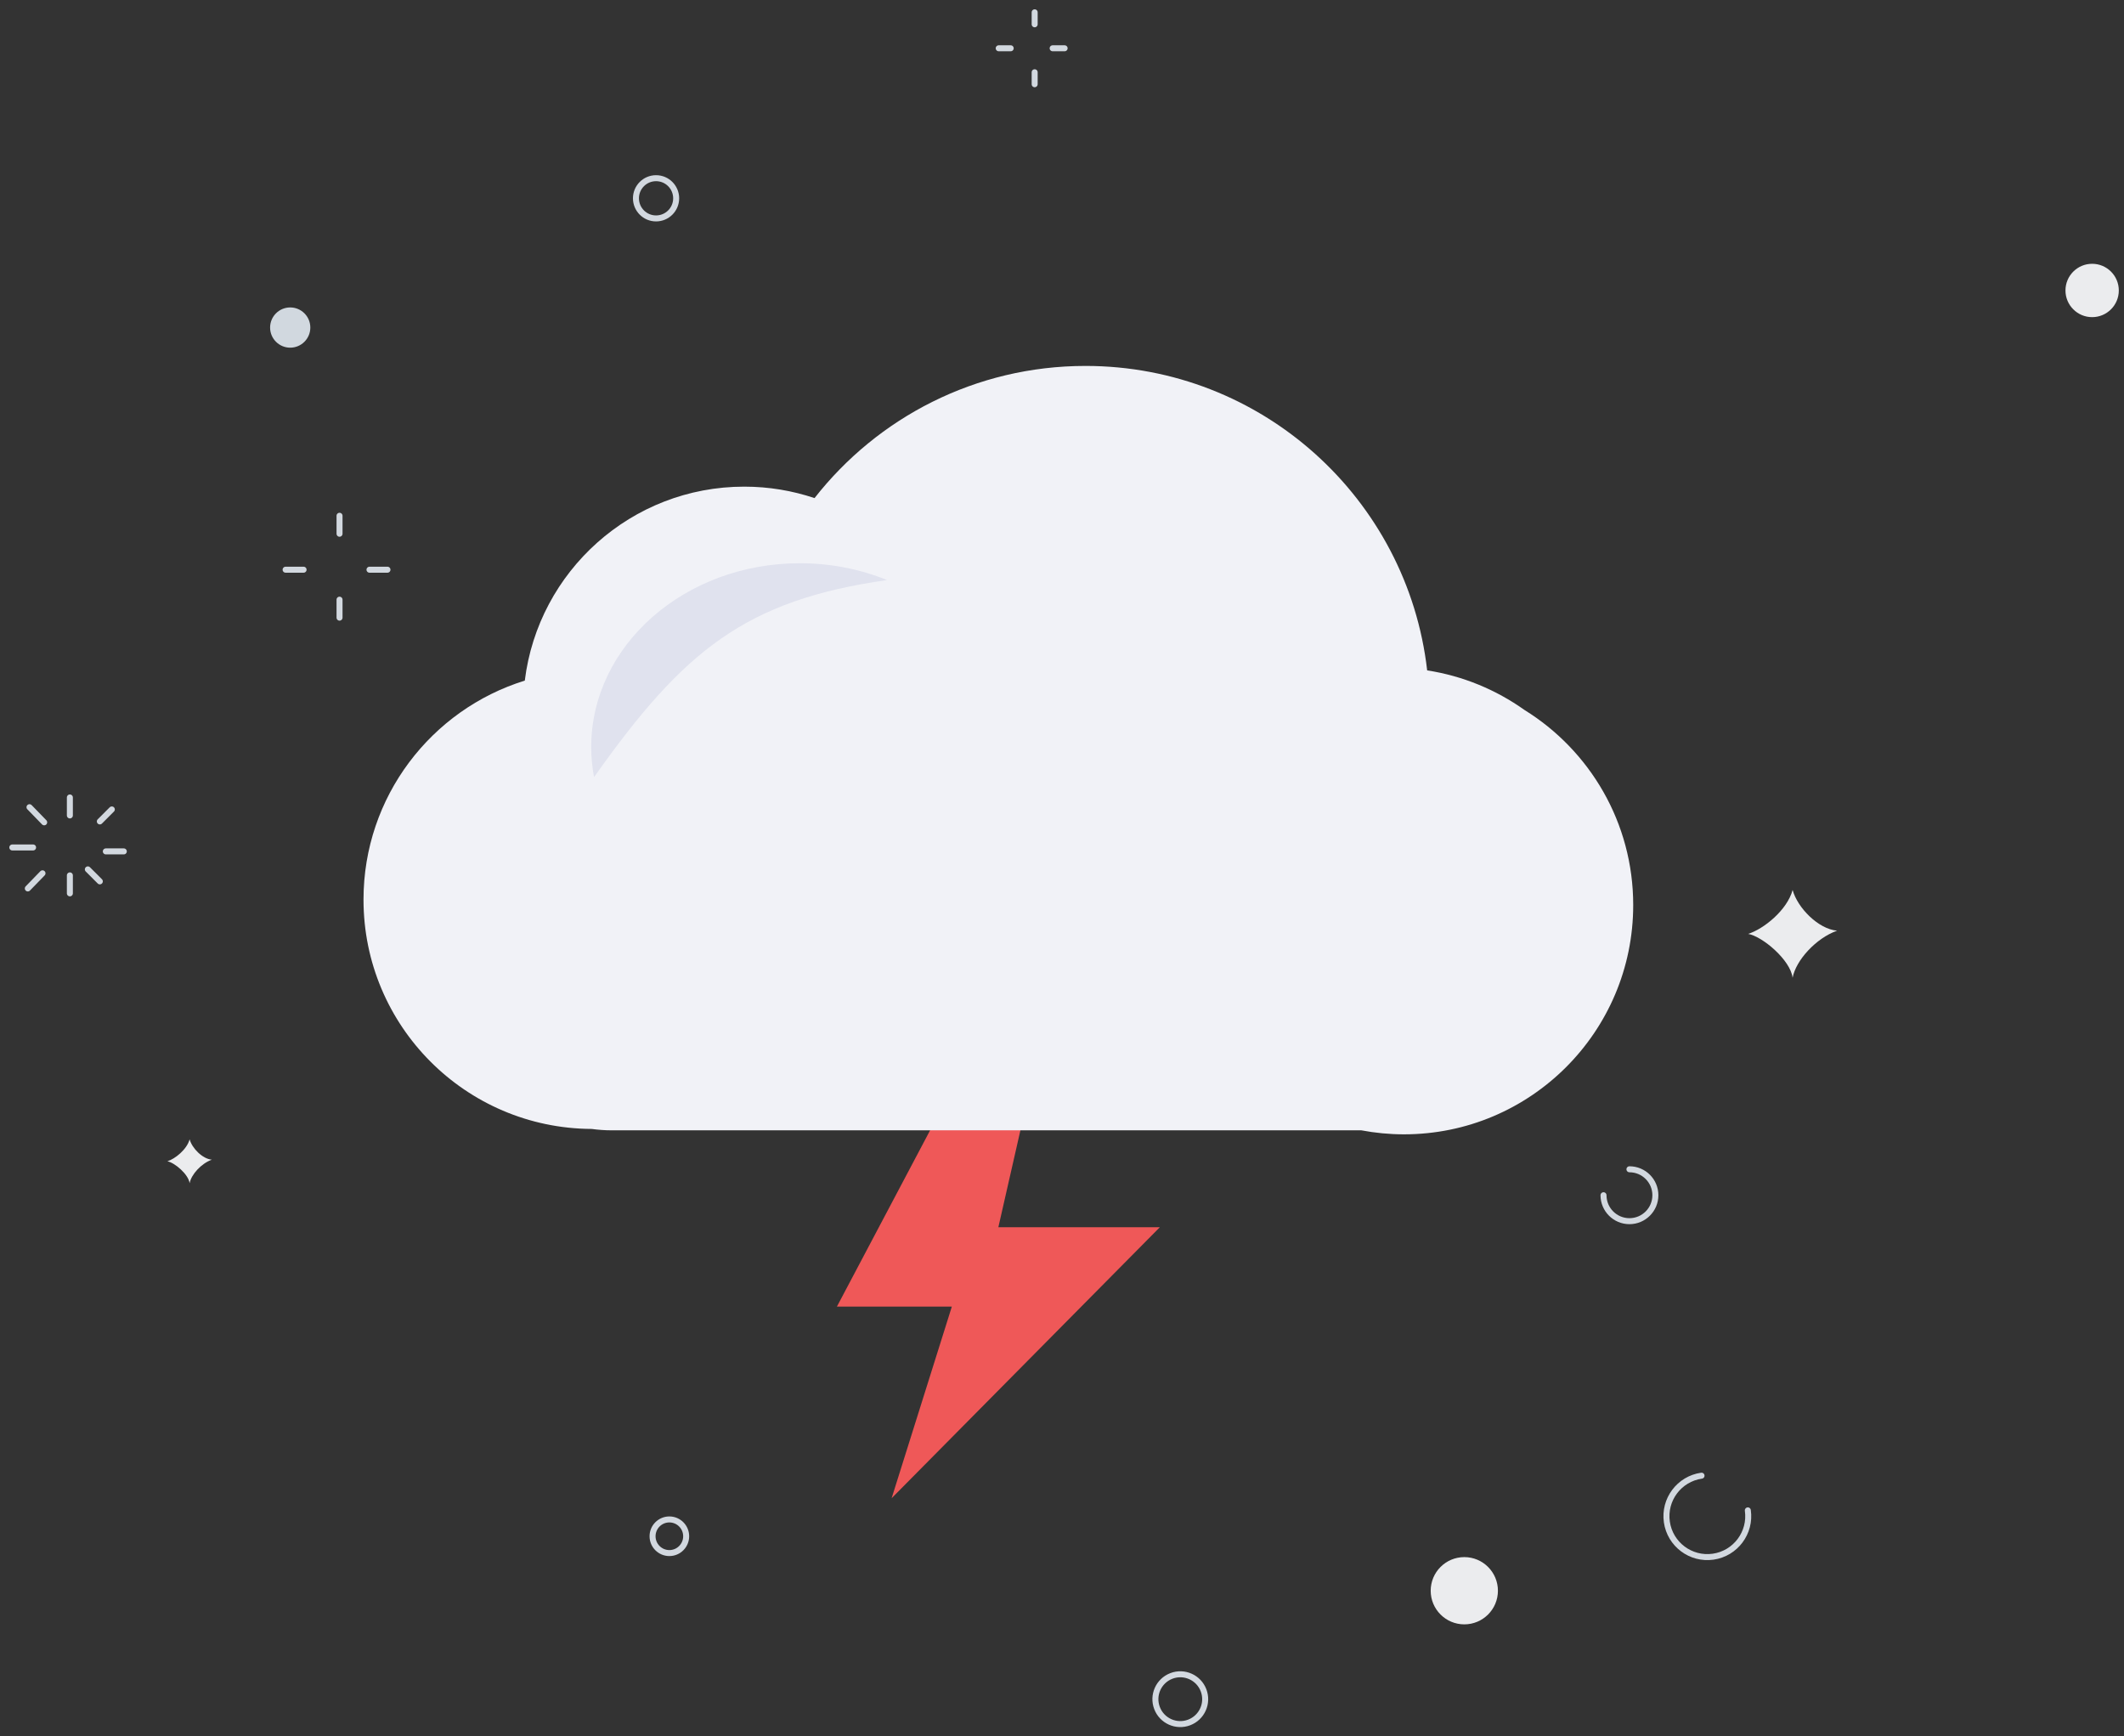 <svg width="1035" height="846" viewBox="0 0 1035 846" fill="none" xmlns="http://www.w3.org/2000/svg">
<rect x="0" y="0" width="1035" height="846" fill="#333333" stroke="none"/>
<g id="No Internet">
<g id="circle">
<path id="Stroke 1" d="M34.047 388.531V397.291" stroke="#D2D8DF" stroke-width="2.921" stroke-linecap="round"/>
<g id="Group 8">
<path id="Stroke 2" d="M14.372 393.278L21.53 400.647" stroke="#D2D8DF" stroke-width="2.921" stroke-linecap="round"/>
<path id="Stroke 4" d="M6 412.894H16.122" stroke="#D2D8DF" stroke-width="2.921" stroke-linecap="round"/>
<path id="Stroke 6" d="M13.553 432.859L20.711 425.49" stroke="#D2D8DF" stroke-width="2.921" stroke-linecap="round"/>
</g>
<path id="Stroke 9" d="M34.047 435.252V426.492" stroke="#D2D8DF" stroke-width="2.921" stroke-linecap="round"/>
<path id="Stroke 10" d="M48.647 429.412L42.807 423.572" stroke="#D2D8DF" stroke-width="2.921" stroke-linecap="round"/>
<path id="Stroke 11" d="M60.327 414.811H51.567" stroke="#D2D8DF" stroke-width="2.921" stroke-linecap="round"/>
<path id="Stroke 12" d="M54.488 394.371L48.648 400.211" stroke="#D2D8DF" stroke-width="2.921" stroke-linecap="round"/>
<path id="Stroke 13" d="M504.18 6V11.84" stroke="#D2D8DF" stroke-width="2.921" stroke-linecap="round"/>
<path id="Stroke 15" d="M486.659 23.521H492.499" stroke="#D2D8DF" stroke-width="2.921" stroke-linecap="round"/>
<path id="Stroke 16" d="M504.18 41.042V35.202" stroke="#D2D8DF" stroke-width="2.921" stroke-linecap="round"/>
<path id="Stroke 17" d="M518.78 23.521H512.94" stroke="#D2D8DF" stroke-width="2.921" stroke-linecap="round"/>
<path id="Stroke 18" d="M165.45 251.287V260.047" stroke="#D2D8DF" stroke-width="2.921" stroke-linecap="round"/>
<path id="Stroke 19" d="M139.17 277.567H147.931" stroke="#D2D8DF" stroke-width="2.921" stroke-linecap="round"/>
<path id="Stroke 20" d="M165.45 300.928V292.168" stroke="#D2D8DF" stroke-width="2.921" stroke-linecap="round"/>
<path id="Stroke 21" d="M188.812 277.567H180.051" stroke="#D2D8DF" stroke-width="2.921" stroke-linecap="round"/>
<g id="Group 42">
<path id="Stroke 22" d="M794.009 569.689C800.988 569.689 806.647 575.35 806.647 582.33C806.647 589.313 800.988 594.971 794.009 594.971C787.031 594.971 781.371 589.313 781.371 582.33" stroke="#D2D8DF" stroke-width="2.921" stroke-linecap="round"/>
<path id="Stroke 24" d="M851.698 735.873C853.259 746.774 845.693 756.876 834.798 758.438C823.9 759.998 813.801 752.43 812.239 741.532C810.677 730.634 818.243 720.532 829.138 718.969" stroke="#D2D8DF" stroke-width="2.921" stroke-linecap="round"/>
<path id="Fill 26" fill-rule="evenodd" clip-rule="evenodd" d="M851.851 455.001C859.355 452.66 870.857 443.483 873.52 433.609C875.934 442.338 886.056 452.66 895.189 453.442C884.908 457.082 875.079 467.896 873.52 476.391C872.459 467.732 858.864 456.263 851.851 455.001Z" fill="#EBECEE"/>
<path id="Fill 28" fill-rule="evenodd" clip-rule="evenodd" d="M81.565 565.794C85.319 564.624 91.067 560.037 92.399 555.1C93.606 559.461 98.666 564.624 103.232 565.016C98.093 566.833 93.18 572.242 92.399 576.489C91.868 572.16 85.071 566.424 81.565 565.794Z" fill="#EBECEE"/>
<path id="Fill 30" fill-rule="evenodd" clip-rule="evenodd" d="M151.215 159.589C151.215 165.005 146.828 169.391 141.416 169.391C136.002 169.391 131.616 165.005 131.616 159.589C131.616 154.176 136.002 149.787 141.416 149.787C146.828 149.787 151.215 154.176 151.215 159.589Z" fill="#D1D8DF"/>
<path id="Fill 32" fill-rule="evenodd" clip-rule="evenodd" d="M729.92 775.027C729.92 784.075 722.585 791.41 713.542 791.41C704.493 791.41 697.16 784.075 697.16 775.027C697.16 765.979 704.493 758.644 713.542 758.644C722.585 758.644 729.92 765.979 729.92 775.027Z" fill="#EBECEE"/>
<path id="Fill 34" fill-rule="evenodd" clip-rule="evenodd" d="M1032.47 141.52C1032.47 148.699 1026.65 154.516 1019.47 154.516C1012.3 154.516 1006.48 148.699 1006.48 141.52C1006.48 134.341 1012.3 128.524 1019.47 128.524C1026.65 128.524 1032.47 134.341 1032.47 141.52Z" fill="#EBECEE"/>
<path id="Stroke 36" fill-rule="evenodd" clip-rule="evenodd" d="M334.361 748.483C334.361 753.009 330.695 756.676 326.171 756.676C321.649 756.676 317.982 753.009 317.982 748.483C317.982 743.958 321.649 740.29 326.171 740.29C330.695 740.29 334.361 743.958 334.361 748.483Z" stroke="#D2D8DF" stroke-width="2.921" stroke-linecap="round"/>
<path id="Stroke 38" fill-rule="evenodd" clip-rule="evenodd" d="M329.487 96.616C329.487 102.031 325.099 106.418 319.687 106.418C314.276 106.418 309.888 102.031 309.888 96.616C309.888 91.203 314.276 86.814 319.687 86.814C325.099 86.814 329.487 91.203 329.487 96.616Z" stroke="#D2D8DF" stroke-width="2.921" stroke-linecap="round"/>
<path id="Stroke 40" fill-rule="evenodd" clip-rule="evenodd" d="M579.457 839.204C573.195 841.587 566.187 838.441 563.805 832.179C561.422 825.916 564.566 818.903 570.83 816.523C577.09 814.14 584.098 817.284 586.48 823.548C588.865 829.811 585.719 836.821 579.457 839.204Z" stroke="#D2D8DF" stroke-width="2.921" stroke-linecap="round"/>
</g>
</g>
<path id="Fill 1" fill-rule="evenodd" clip-rule="evenodd" d="M407.81 636.605H463.817L434.479 729.951L565.167 597.934H486.485L530.494 404.569L407.81 636.605Z" fill="#EF5858"/>
<g id="Group 6">
<path id="Fill 2" fill-rule="evenodd" clip-rule="evenodd" d="M742.842 345.895C729.033 336.083 712.911 329.32 695.44 326.622C685.883 243.128 615.004 178.285 528.952 178.285C475.327 178.285 427.596 203.479 396.912 242.676C386.145 239.069 374.652 237.101 362.668 237.101C307.648 237.101 262.276 278.344 255.726 331.598C210.193 345.713 177.132 388.163 177.132 438.324C177.132 499.85 226.861 549.745 288.328 550.034C291.494 550.461 294.712 550.709 297.994 550.709H663.346C670.091 551.973 677.012 552.662 684.122 552.662C745.835 552.662 795.844 502.644 795.844 440.94C795.844 400.777 774.647 365.582 742.842 345.895Z" fill="#F1F2F7"/>
<path id="Fill 4" fill-rule="evenodd" clip-rule="evenodd" d="M432.258 282.612C419.329 277.366 404.941 274.42 389.775 274.42C333.609 274.42 288.094 314.511 288.094 363.956C288.094 368.958 288.57 373.854 289.47 378.624C333.138 316.935 363.23 292.437 432.258 282.612Z" fill="#E0E2EE"/>
</g>
</g>
</svg>
